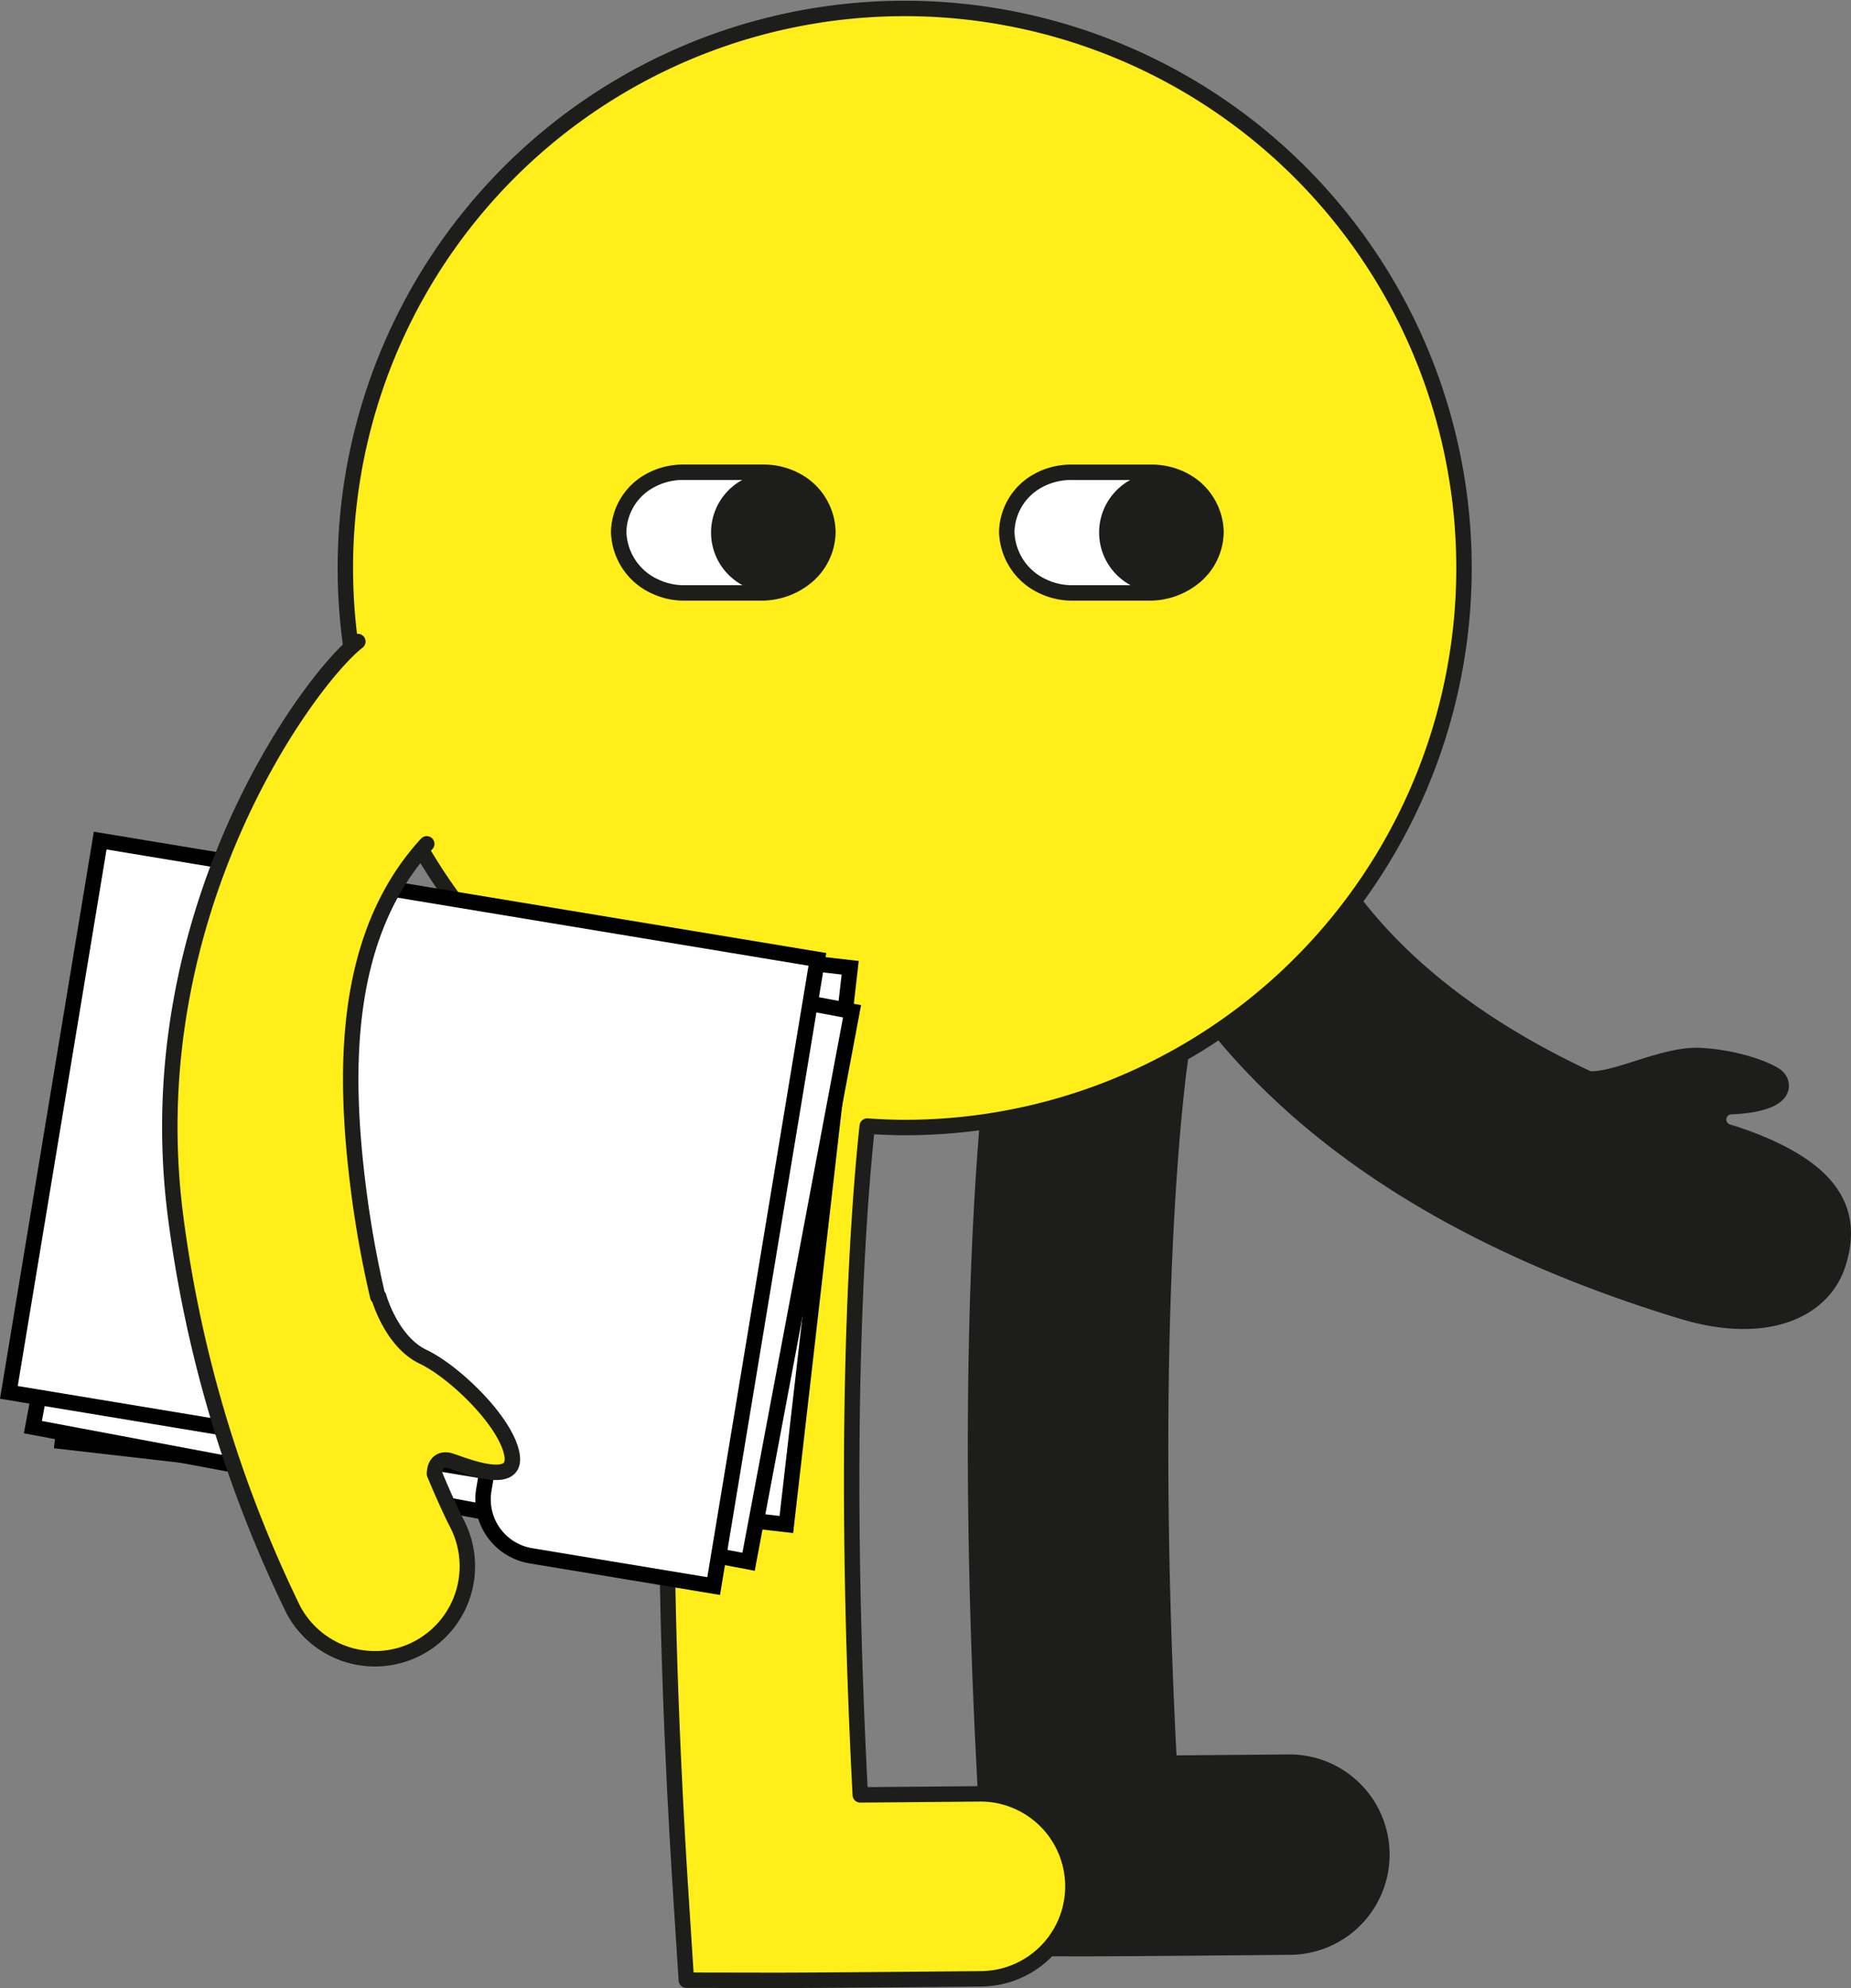 <svg xmlns="http://www.w3.org/2000/svg" width="84.656mm" height="90.89mm" viewBox="0 0 239.969 257.641">
  <rect x="0" y="0" width="239.969" height="257.641" fill="#808080" stroke="none"/>
  <g>
    <path d="M168.349,252.274a11.986,11.986,0,0,0-1.3-23.913c-.13,0-8.083.077-15.472.134-3.193-61.376,1.488-91.565,1.538-91.88a11.986,11.986,0,0,0-23.66-3.851c-.238,1.454-5.769,36.431-1.144,108.547l.718,11.2,11.223.019c5.443.008,26.149-.19,27.028-.2C167.639,252.328,168,252.308,168.349,252.274Z" fill="#1d1d1b" stroke="#1d1d1b" stroke-linecap="round" stroke-linejoin="round" stroke-width="2"/>
    <path d="M158.685,134.148a75.141,75.141,0,0,1-16.98-36.8A11.986,11.986,0,0,1,152.654,83.51a12.237,12.237,0,0,1,12.773,10.371c2.342,14.163,11.617,32.481,40.55,45.937,3.565.218,9.762-3.273,14.446-3.025,4.91.261,9.029,1.93,9.937,2.724s1.681,3.542-5.927,3.9l-.079,0a1.67,1.67,0,0,0-.378,3.259c.351.11.708.208,1.06.327,13.086,4.413,15.247,10.254,13.324,16.587-.022.074-.046.147-.069.22-2.01,6.2-9.557,9.375-20.219,6.131C191.892,161.982,171.907,149.953,158.685,134.148Z" fill="#1d1d1b" stroke="#1d1d1b" stroke-linecap="round" stroke-linejoin="round" stroke-width="2"/>
    <path d="M117.332,146.121a72.513,72.513,0,1,0-28.407-5.776c-1.3,10.507-4.53,44.817-.665,105.077l.718,11.2,11.224.019c5.442.009,26.149-.19,27.027-.2.361,0,.719-.023,1.071-.058a11.986,11.986,0,0,0-1.3-23.912c-.13,0-8.083.077-15.472.134-2.442-46.952-.278-75.631.9-86.669C114.047,146.046,115.68,146.121,117.332,146.121Z" fill="#ffee1a" stroke="#1d1d1b" stroke-linecap="round" stroke-linejoin="round" stroke-width="2"/>
    <path d="M98.534,76.838H88.856a8.819,8.819,0,0,1-3.911-.825,8.017,8.017,0,0,1-4.737-7.065h0a7.744,7.744,0,0,1,3.976-6.609A8.906,8.906,0,0,1,88.733,61.2H98.808a8.9,8.9,0,0,1,4.549,1.135,7.744,7.744,0,0,1,3.976,6.609h0a7.65,7.65,0,0,1-2.64,5.678A9.145,9.145,0,0,1,98.534,76.838Z" fill="#fff" stroke="#1d1d1b" stroke-linecap="round" stroke-linejoin="round" stroke-width="2"/>
    <circle cx="99.94" cy="69.01" r="7.758" fill="#1d1d1b"/>
    <path d="M148.846,76.838h-9.679a8.821,8.821,0,0,1-3.911-.825,8.018,8.018,0,0,1-4.736-7.065h0a7.745,7.745,0,0,1,3.975-6.609,8.91,8.91,0,0,1,4.55-1.135H149.12a8.909,8.909,0,0,1,4.549,1.135,7.746,7.746,0,0,1,3.976,6.609h0a7.65,7.65,0,0,1-2.64,5.678A9.147,9.147,0,0,1,148.846,76.838Z" fill="#fff" stroke="#1d1d1b" stroke-linecap="round" stroke-linejoin="round" stroke-width="2"/>
    <circle cx="150.252" cy="69.01" r="7.758" fill="#1d1d1b"/>
    <rect x="22.773" y="108.884" width="72.586" height="94.413" transform="matrix(0.114, -0.994, 0.994, 0.114, -102.728, 197.027)" fill="#fff" stroke="#000" stroke-miterlimit="10" stroke-width="2"/>
    <rect x="21.069" y="110.795" width="72.586" height="94.413" transform="translate(-108.519 185.178) rotate(-79.351)" fill="#fff" stroke="#000" stroke-miterlimit="10" stroke-width="2"/>
    <path d="M105.968,124.328,92.522,205.543l-23.708-3.925a7.41,7.41,0,0,1-6.093-8.512l.4-2.406L1.15,180.441l11.839-71.507Z" fill="#fff" stroke="#000" stroke-miterlimit="10" stroke-width="2"/>
    <path d="M46.394,83.14c-6.185,4.786-28.719,35-23.639,74.437a164.119,164.119,0,0,0,15.261,51.008,11.975,11.975,0,0,0,13.743,5.96,12.138,12.138,0,0,0,2.425-.957,12,12,0,0,0,5.041-16.175c-.034-.064-1.229-2.382-2.9-6.414.056-1.644,1.043-1.992,2.048-1.691,1.431.429,8.683,3.533,8.013-.716S59,177.808,54.847,175.826,49.1,168.04,49.1,168.04l-.123-.007a137.247,137.247,0,0,1-2.451-13.52c-1.958-15.2-2.269-33.109,8.794-45.155" fill="#ffee1a" stroke="#1d1d1b" stroke-linecap="round" stroke-linejoin="round" stroke-width="2"/>
  </g>
</svg>
